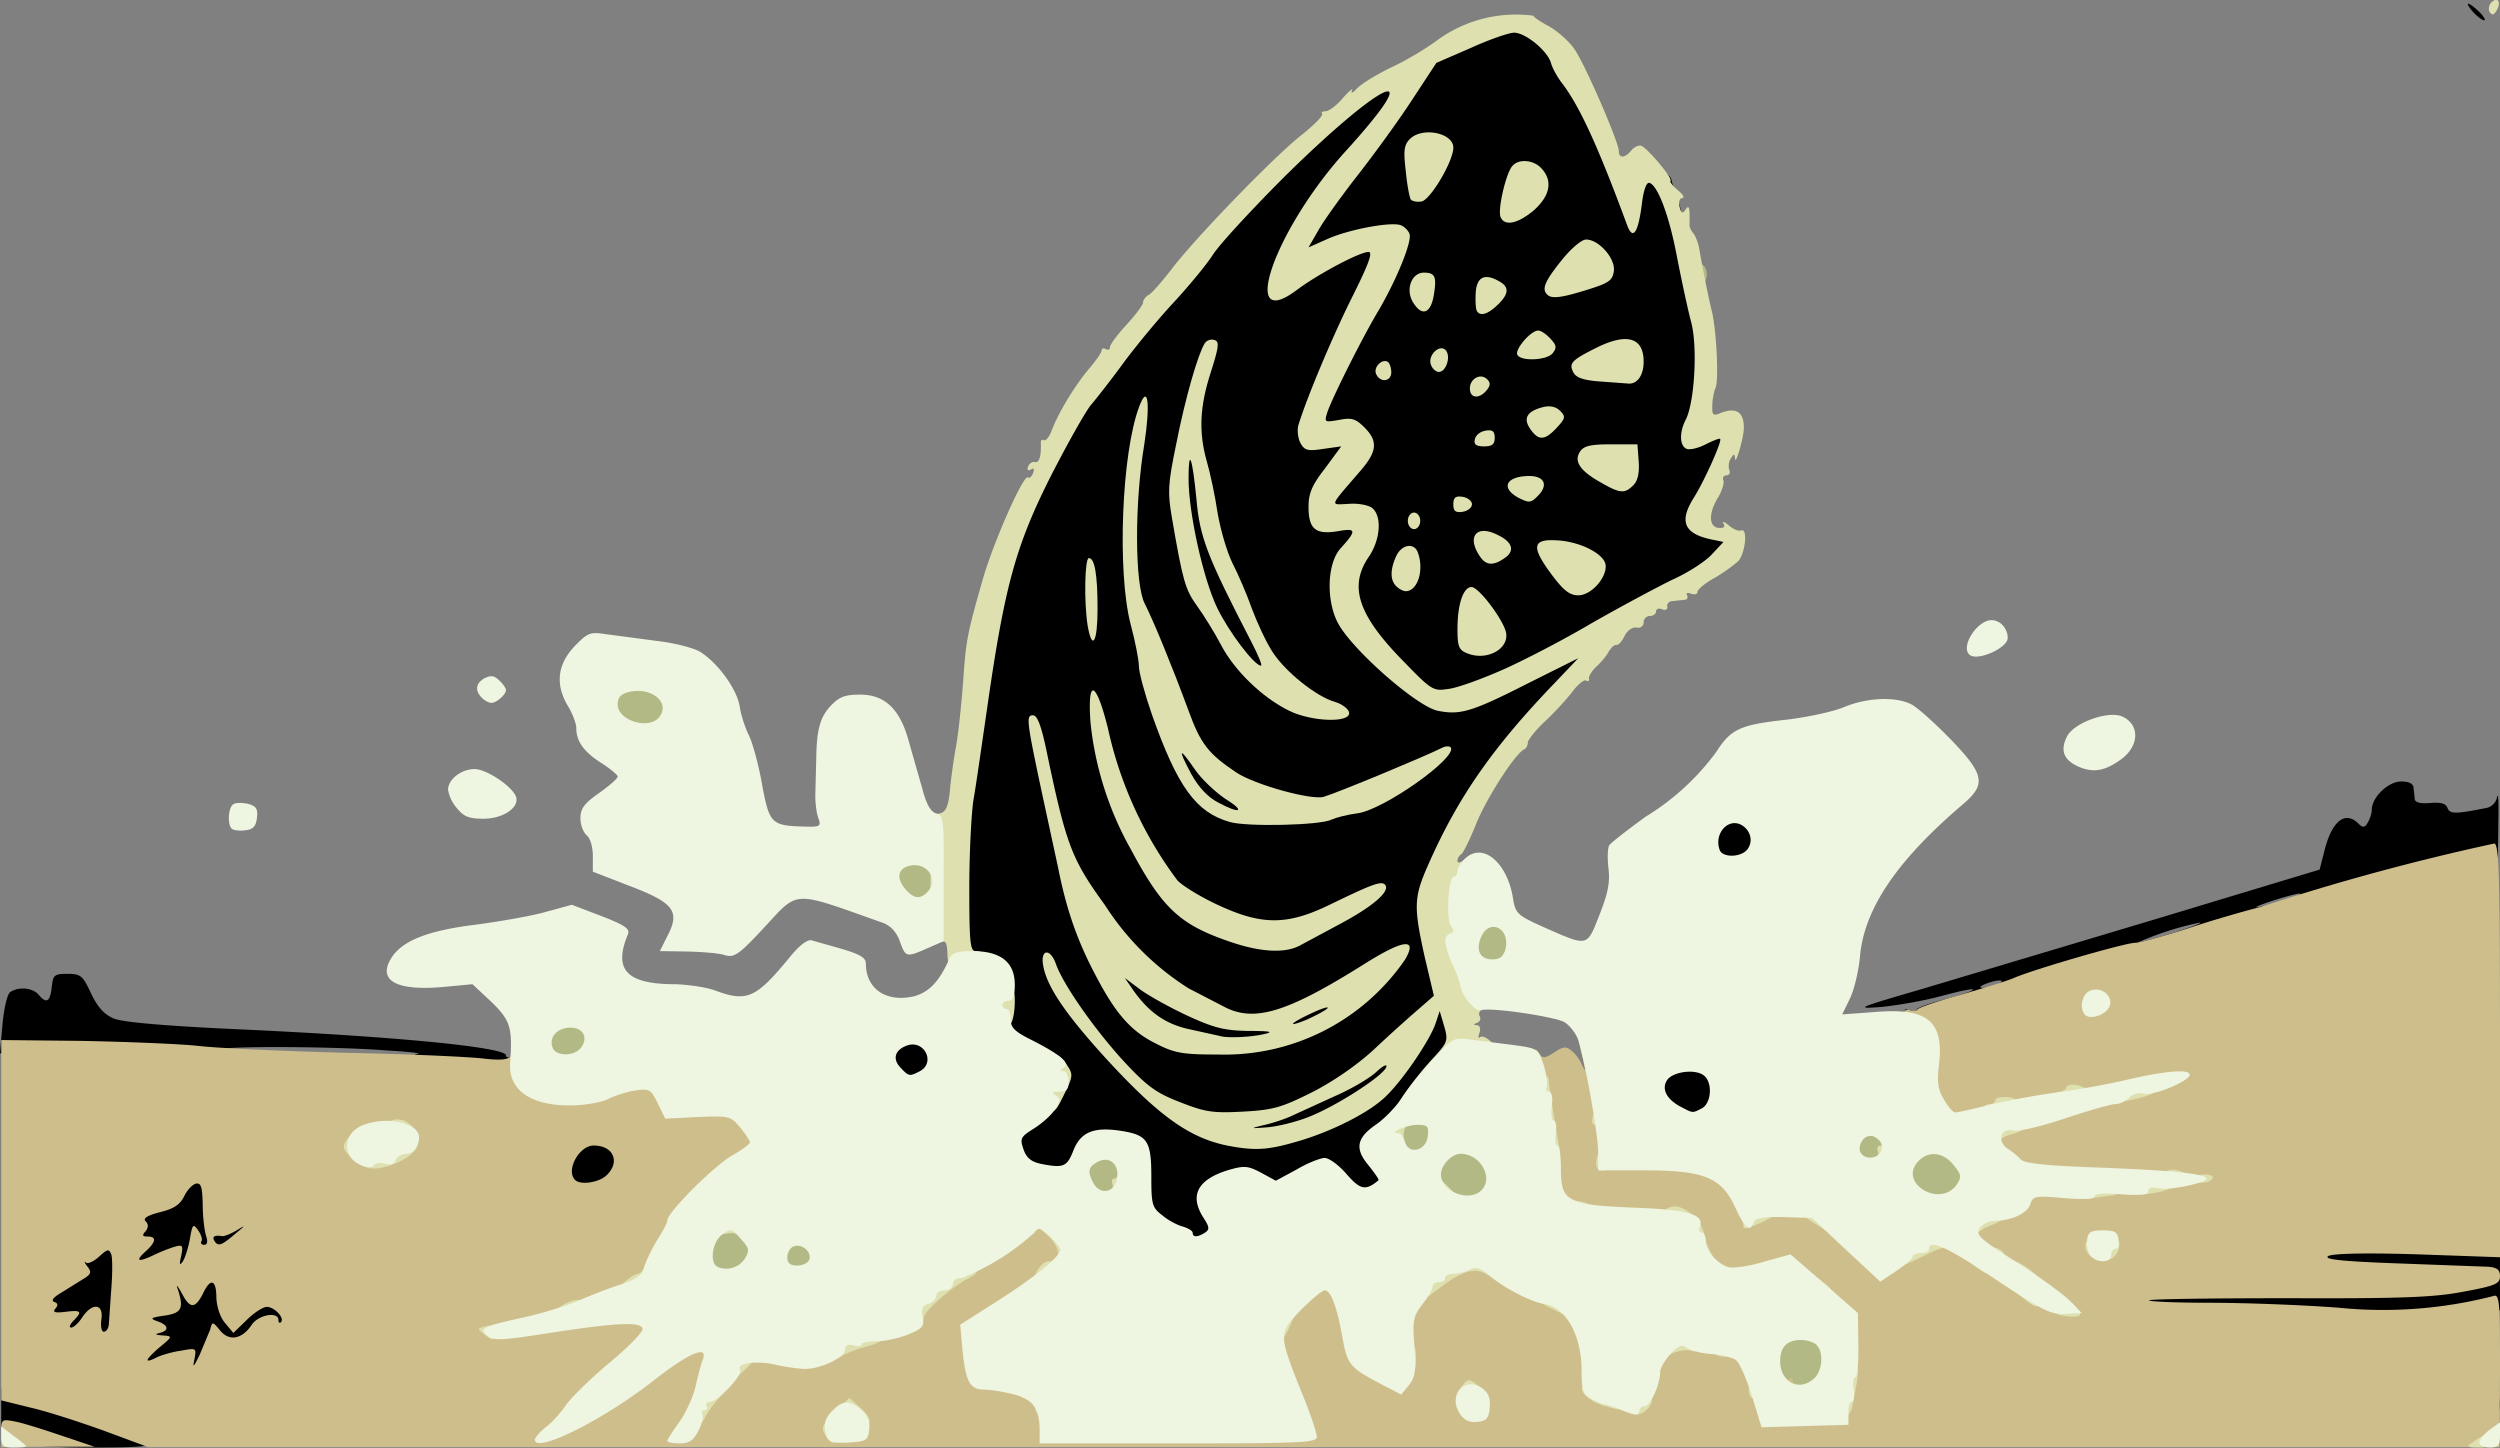 <svg xmlns="http://www.w3.org/2000/svg" id="root" viewBox="-3 1 6043 3500">
  <rect x="-3" y="1" width="6043" height="3500" fill="#808080" stroke="none"/>
  <path
    fill="#000000"
    d="M70 3490c0-5-16-12-35-16-35-6-35-6-35-62v-55l50 6c62 7 286 82 306 101 31 32 16 36-136 36-89 0-150-4-150-10zm5940-95c0-16 6-25 15-25s15 9 15 25-6 25-15 25-15-9-15-25zm-5580-75c0-17-3-19-19-10-11 5-36 10-55 10-34 0-36-2-36-34 0-19 4-37 9-40s6-26 3-51c-5-45-4-45 26-45 28 0 30-2 34-45 2-28 0-41-6-35s-26 10-47 10h-36l-6 81c-3 44-8 83-10 86-3 3-40 2-81-2-55-5-76-11-76-21 0-8-9-14-20-14-17 0-20-7-20-50 0-47 2-52 35-71 29-17 33-24 25-39-6-10-10-32-10-49 0-29 3-31 34-31 19 0 38 5 41 10 3 6 21 10 39 10 17 0 37 5 44 12 9 9 12 1 12-39v-51l44-11c33-8 48-18 58-39 11-23 20-27 61-30l47-3v60c0 56 10 76 25 51 3-5 22-10 41-10 32 0 34 2 34 34 0 45-41 76-99 76-30 0-41 4-41 15 0 10 11 15 35 15 34 0 35 1 35 39 0 45 12 58 30 36 15-18 101-20 118-3 7 7 12 29 12 50 0 37-1 38-36 38-22 0-41 6-49 16-6 9-32 18-57 21-40 5-46 9-57 39s-17 34-47 34c-28 0-34-4-34-20zm5160-130c-41-4-155-8-252-9l-178-1v-70l123-2h342c289 3 369-11 128-23l-173-8v-32c0-21 6-35 16-39 21-8 271-8 367 0l77 7v155l-52 12c-65 15-296 21-398 10zm-2770-196c-62-27-70-40-70-118 0-82-5-93-46-105-42-12-70 2-84 43-11 35-13 36-60 36-83 0-108-9-119-43-20-57-14-83 24-107 20-12 47-38 60-58 30-44 25-52-58-94l-60-30 7-73c6-71 6-74-20-94-15-12-40-21-55-21h-29v-182c0-101 5-210 10-243 6-33 21-139 35-235 41-284 68-382 153-550 41-80 84-156 96-170s49-61 81-105c33-44 87-109 121-145 33-36 75-86 92-112 50-74 241-262 360-356 45-35 61-42 98-42 38 0 45-4 59-31 13-23 37-40 102-70 107-49 174-53 222-14 16 14 33 36 37 48 3 12 16 36 29 52 29 39 72 123 106 210 16 40 28 60 28 48 1-20 6-23 40-23 33 0 59 13 59 30l12 35c7 17 22 80 35 141l35 155c11 40 7 195-6 242-5 14 1 17 35 17 38 0 41 2 41 29 0 33-35 123-63 164-15 22-17 31-8 40 12 12 17 14 51 16 16 1 20 8 20 34 0 46-43 84-160 141-52 25-116 60-142 76-42 26-48 35-48 63 0 24-8 41-31 63a1578 1578 0 0 0-330 467l-30 67 21 86c11 47 20 99 20 115s4 29 10 29c11 0 30 64 30 101 0 16-15 42-41 70-22 24-55 65-72 92-17 26-46 56-65 67l-35 21 22 23c31 33 29 89-4 104-46 21-76 15-109-24l-32-36-34 21c-39 23-104 28-143 10-34-15-84 8-79 36l9 63 5 42h-48c-27-1-65-8-84-16zm170-264c0-5-12-10-27-9-25 0-26 1-8 9 27 12 35 12 35 0zm-283-420-51-69c-16-22-32-39-34-36-2 2 10 35 28 73 28 61 34 68 56 64l24-4-23-28zm410-354c1-1-18-6-42-12-40-9-45-8-45 7 0 14 7 16 43 12l44-7zm-288-240c-11-32-23-56-25-53-2 2 6 32 18 66s24 58 26 53c1-5-7-35-19-66zm765-174c6-11-21-52-35-52-10 0-13 43-2 53 9 10 31 9 37-1zm235-156c13-15 9-20-33-36l-27-10 18 30c20 34 26 36 42 16zm96-276c-8-13-65-13-65 0 0 5 12 16 28 24 23 12 28 12 35 0 4-8 5-19 2-24zm10-230c11-18-23-22-52-6l-28 15 37 1c20 0 40-5 43-10zm-791-239c3-5 0-11-8-14s-18 5-25 19c-10 23-9 24 9 14 10-5 21-14 24-19zm715 13c2-2-2-10-9-19-14-17-25-13-40 16-10 18-9 19 17 13 15-4 30-8 32-10zm-167-216c-9-9-14-5-22 16-15 40-13 43 12 18 17-17 19-25 10-34zm-240-76c-20-5-29 13-24 49l5 31 17-39c14-33 15-38 2-41zM1357 2883c-4-3-7-30-7-58 0-66 19-85 82-85 72 0 78 5 78 65 0 68-18 85-92 85-30 0-58-3-61-7zm2683-170c-36-13-50-36-50-83 0-25 5-51 12-58s39-12 73-12 66 5 73 12 12 38 12 70c0 46-4 59-19 68-21 11-75 12-101 3zm-1894-99c-17-16-21-80-7-102 11-19 83-27 110-13 29 16 31 105 2 121-29 15-87 12-105-6zm-1011-24c-27-5-71-9-97-9-36-1-48-5-48-16 0-8 8-16 18-17 9-1-26-5-78-8-127-10-420-11-396-1 42 16-8 19-268 13l-269-5 6-70c4-41 12-74 19-78 21-14 54-10 68 6 19 23 28 18 32-17 3-30 6-33 38-33s37 4 57 47c16 34 32 51 55 61 22 9 125 18 301 26 374 17 647 43 647 63 0 5 5 6 10 3 6-4 7-11 4-17-4-7-2-8 4-4 7 4 12 20 12 37 0 26-3 29-32 28l-83-9zm3469-142c-5-8-2-9 9-5 10 3 17 3 17-1 0-5 32-16 70-26 39-10 69-21 66-23-2-3-37 5-78 16-40 11-104 22-143 26-66 5-61 3 100-44l565-169 394-119 12-47c18-71 50-96 82-64 10 10 15 10 22-2 5-8 10-22 10-31 0-31 40-69 71-69 19 0 29 5 30 15l3 28c1 8 14 11 37 9 26-2 38 1 42 12 6 15 19 15 94 0 12-2 24-13 26-27 3-12 4 16 3 62l-1 83-195 49c-107 27-370 101-585 164-633 185-637 186-651 163zm221-68c13-5 14-9 5-9-8 0-24 4-35 9-13 5-14 9-5 9 8 0 24-4 35-9zm425-124c41-13 71-24 65-25a736 736 0 0 0-150 48c6 0 44-10 85-23zm280-82c55-20 22-16-45 6-33 11-44 17-25 13 19-3 50-11 70-19zm-1403-81c-12-11-8-108 5-121 7-7 33-12 58-12 58 0 70 12 70 70 0 25-5 51-12 58-13 13-110 17-121 5zM5975 30c-10-11-15-20-12-20 4 0 16 9 27 20s16 20 12 20c-5 0-17-9-27-20z"
  />
  <path
    fill="#B2B985"
    d="M4286 3364c-19-19-22-124-4-142 7-7 37-12 68-12s61 5 68 12c20 20 15 122-6 141-24 22-105 23-126 1zm-2583-271c-17-6-17-115-1-131 7-7 33-12 59-12 55 0 79 23 79 75s-24 75-78 74c-26 0-53-3-59-6zm169-55 3-53 43-3c51-4 72 10 72 48 0 53-8 60-67 60h-54l3-52zm1595-136c-10-10-17-35-17-55 0-35-1-36-42-39l-43-3-3-57-3-58h121v70h48c71 0 92 19 92 84 0 28-5 57-12 64-20 20-122 15-141-6zm1145 2c-18-12-22-25-22-64 0-65 16-80 85-80 46 0 56 4 74 26 25 32 27 81 5 112-12 18-25 22-67 22-31 0-62-6-75-16zm-2002-13c-18-34-12-99 9-111 27-14 84-13 99 2 13 13 16 68 6 106-6 19-13 22-55 22-38 0-51-4-59-19zm1857-68c-12-11-8-88 5-101 15-15 63-16 89-2 19 11 24 44 13 88-5 19-13 22-53 22-26 0-51-3-54-7zm-3160-250c-13-12-7-100 7-112 8-7 37-11 68-9l53 3 3 48c2 27-2 55-9 63-12 14-109 20-122 7zm2240-230c-11-10-8-92 3-114 8-14 21-19 53-19 54 0 67 13 67 66 0 68-5 74-64 74-29 0-56-3-59-7zm-1390-161c-23-25-23-107-1-116 27-10 99-7 112 6 7 7 12 33 12 58s-5 51-12 58c-19 19-92 15-111-6zm-550-279c-4-3-7-24-7-45 0-38 0-38 40-38h40v45c0 44 0 45-33 45-19 0-37-3-40-7zm-120-135c-12-10-16-26-14-68l2-55 57-3c81-4 98 7 98 66 0 27-5 53-12 60-16 16-110 15-131 0zM4090 660c0-33 4-36 24-18 16 15 9 48-10 48-9 0-14-11-14-30z"
  />
  <g fill="#CEBE8C">
    <path
      d="M0 3465c0-34 1-34 33-28 17 3 68 19 112 34l80 27H113l-113 1v-34zm250-5c-58-21-138-47-177-56l-73-18v-871l192 2c106 2 234 7 283 12 50 6 214 13 365 17 151 3 299 10 328 14 36 4 55 3 62-5 5-7 7-15 3-18-3-4 1-7 10-7 11 0 17 8 17 21 0 71 103 114 179 74 16-8 58-17 94-21l66-7 15 37 15 36h84c81 0 84 1 105 30 13 17 22 44 22 64 0 31-5 38-42 60a565 565 0 0 0-209 259c-6 15-17 27-25 27s-14 4-14 9-24 18-52 28l-53 18 68 3 67 3v44c0 43-2 47-75 106-124 102-88 89 45-16 77-60 87-65 133-65h49l-4 46-3 46 31-38 32-37 68 8c98 11 109 10 141-13 15-10 53-25 83-32 87-20 120-36 120-59s50-63 175-143c44-28 84-57 88-64 13-23 79-17 105 10 34 37 28 116-9 116-10 0-19 7-19 15 0 9-42 43-94 76l-95 60 6 37c8 51 16 58 71 65 91 11 112 30 112 105v32h300c165 0 300-3 300-6s-16-43-35-90c-46-110-47-165-5-222 35-49 57-62 105-62 41 0 49 14 67 115 11 61 20 73 72 101 39 21 46 8 39-77-5-59-3-71 17-99 59-83 177-116 237-67 15 13 53 33 83 46l77 33c30 15 53 77 53 143 0 60 17 81 74 87 26 3 30-1 44-42 29-87 30-89 66-95 37-7 173 12 193 27 6 5 22 43 35 84l23 75 75-3 75-3 12-55c6-30 11-77 11-105 1-50 0-50-69-110-54-46-77-59-97-57l-95 5c-62 2-70 0-87-23-10-14-21-39-25-56-9-53-25-59-171-64-152-6-174-16-174-79 0-20-10-100-22-178-20-131-20-178 1-144 7 11 13 10 35-4 22-15 29-15 42-4 9 7 20 22 25 34 8 17 9 16 4-5-16-69-16-70 4-70 14 0 20 9 24 33l21 107c9 41 16 94 16 118v42h112c136 0 186 18 215 79l18 38 62-5c86-7 106 1 178 68 36 33 67 60 70 60s32-13 65-30c33-16 75-30 94-30 25 0 35-5 39-19 3-13 23-25 62-37 41-13 61-25 68-43 11-23 15-23 87-19 41 3 91 2 110-2 22-5-10-8-87-9-68 0-123-4-123-8 0-5-14-17-30-28-24-16-30-27-30-57 0-40-3-38 103-64 15-3 26-9 23-11-2-3-41 5-85 16-44 12-98 21-119 21-53 0-72-34-72-129 0-63-3-73-25-93-27-24-35-64-11-55 8 3 16 2 18-2s48-20 103-35c55-16 114-34 130-41 45-20 269-85 293-85 11 0 69-16 128-35 60-20 137-42 173-51a5652 5652 0 0 1 567-154c12 0 14 81 14 500v500l-198-7c-130-4-205-2-217 4-13 8 32 13 171 18l216 8c21 2 28 7 28 23 0 18-11 23-87 37-72 14-149 17-421 16-184 0-336 2-340 5-3 3 62 6 144 6s223 5 314 12a1069 1069 0 0 0 373-28c16-6 17 9 17 179l-1 186H355l-105-39zm1808-7c-4-22-22-20-26 1-2 10 3 16 13 16s15-7 13-17zM505 3215c5-20 6-20 24 2 22 27 53 21 76-13 16-25 65-34 65-12 0 6 3 8 6 5 10-10-16-37-34-37-9 0-31 14-49 32l-32 31-20-24c-12-14-20-39-21-61 0-44-14-49-32-11-19 38-32 38-51 1-10-18-15-24-11-13 16 48 11 60-31 66-34 5-37 7-17 14 26 9 29 22 5 28-13 3-10 5 7 6 25 2 25 2-10 31-34 30-35 38-2 21 9-4 34-12 56-15 38-7 38-7 33 21-5 22-2 19 13-12l25-60zm-245-12 6-86c3-37 3-75 0-84-6-14-9-13-30 6-12 11-27 18-31 14-5-5-4 0 3 9 11 14 10 19-12 32l-53 33c-17 10-23 18-15 21 9 3 10 8 3 16-8 9-1 11 24 8 39-5 42-1 19 22-8 9-11 16-5 16s18-11 27-25c24-36 52-33 46 5-2 17 0 30 6 30s11-8 12-17zm196-207c6-36 8-38 20-21 7 10 11 22 8 26-3 5 0 9 7 9s9-8 4-22c-4-13-8-47-8-76-1-42-4-52-16-50-9 2-22 16-29 31-10 20-25 30-58 38-31 8-42 15-35 22s7 15 0 24c-9 10-8 13 5 13 22 0 20 13-4 35-27 24-20 28 16 11 16-8 39-17 52-21 21-6 22-4 17 22-5 21-4 24 4 13 5-8 13-32 17-54zm109-12c26-22 27-23 4-9-15 9-31 15-35 14-18-3-25 1-19 11 9 15 17 12 50-16zm897-141c35-32 19-73-30-73-35 0-68 60-45 83 12 13 56 7 75-10zm-513-72c24-18 24-19 4-25-22-7-73 8-73 22 0 27 36 29 69 3z"
    />
    <path
      d="M4290 3333c1-36 1-37 13-15 7 12 16 19 20 16 4-4 7-2 7 4 0 7 7 12 15 12s15 5 15 10c0 6-16 10-35 10-34 0-35-1-35-37z"
    />
  </g>
  <g fill="#DEE0B0">
    <path
      d="M5970 3490c43-30 50-31 50-10 0 16-6 20-32 20s-30-3-18-10zm-3978-20c-11-18-8-24 23-55l35-35 25 22c32 28 32 48 0 48-16 0-25-6-25-15 0-8-7-15-15-15-10 0-15 11-15 35 0 40-9 44-28 15zm-332-39c0-11 4-31 10-45 8-22 16-26 46-26h37l-20 23c-11 12-26 32-32 45-14 27-41 29-41 3zm2770-20 6-65c6-41 10-46 31-46 27 0 27 1 7 103-7 32-44 39-44 8zm-1930-4c0-8-11-19-25-25-36-16-31-32 10-32 33 0 35 2 35 35 0 19-4 35-10 35-5 0-10-6-10-13zm1430-12c0-21 5-25 30-25 31 0 39 17 18 38-22 22-48 14-48-13zm-56 4c-33-9-61-35-51-45 3-4 27-3 52 0 39 6 45 10 45 32 0 26-1 26-46 13zm366-4c0-8-4-15-8-15s-8-9-8-20c0-13 7-20 18-20 14 0 18 8 18 35 0 19-4 35-10 35-5 0-10-7-10-15zm-720-22c0-5 6-15 13-24 10-14 16-15 30-4 26 19 20 35-13 35-16 0-30-3-30-7zm-1770-68c0-34 1-35 40-35 22 0 40 2 40 4 0 9-59 66-69 66-6 0-11-16-11-35zm1630-20c0-28 4-35 20-35s20 7 20 35-4 35-20 35-20-7-20-35zm815 5c-3-5-17-10-31-10-17 0-24-5-24-20 0-16 7-20 35-20 32 0 35 2 35 30 0 31-4 37-15 20zm-2185-33c0-31 4-35 31-41 17-3 47-6 66-6 49 0 41 31-12 45-22 5-50 16-62 23-22 12-23 11-23-21zm2010-7c0-28 2-30 40-30 36 0 40 2 40 26 0 19-4 25-15 20-8-3-26-1-40 4-23 9-25 7-25-20zm-960-35c0-33 2-35 34-35h33l-16 35c-22 47-51 47-51 0zm-1893 11c-17-13-16-14 3-19 15-4 20 0 20 14 0 22 0 22-23 5zm1023-62c0-27 5-37 20-41 11-3 20-12 20-19 0-8 9-14 20-14s20-7 20-15c0-11 12-15 45-15 49 0 58 13 23 31-41 21-108 80-108 95 0 8-9 14-20 14-16 0-20-7-20-36zm-860 21c0-15 41-42 64-42 29 0 37 31 10 41-19 7-74 8-74 1zm3658-3c-20-2-28-9-28-23 0-25 31-25 54 0 20 22 13 28-26 23zm-1245-20c-44-21-43-42 2-42 32 0 35 2 35 30 0 17-1 29-2 29l-35-17zm1140-27-28-24 38-1c33 0 37 3 37 25 0 31-11 32-47 0zm-1453-25c0-29 4-40 15-40 8 0 15-4 15-10 0-5 16-10 35-10s35-4 35-10c0-11 49-14 74-4 10 4 16 18 16 35 0 29 0 29-25 13-32-21-61-13-119 31l-46 35v-40zm-1940 12c0-10 37-42 49-42 5 0 11-7 15-15 10-27 26-16 26 19 0 22-6 36-16 40-22 9-74 7-74-2zm2870-23v-30l30 21c44 31 45 40 6 40-33 0-36-2-36-31zm-1857-24c7-14 19-25 28-25 32 0 31-32-1-62l-31-28h71v64c0 68-6 76-55 76-21 0-22-2-12-25zm2357 5c0-15-7-20-25-20-14 0-25 5-25 10 0 17-17 11-47-15l-28-24 33-1c17 0 32-4 32-9s9-7 20-4 20 9 20 13 13 13 29 20c16 6 37 20 47 31 17 18 16 19-19 19-30 0-37-4-37-20zm-770-45c0-14-4-25-10-25-5 0-10-13-10-30 0-25-4-30-25-30-29 0-35-26-7-32 27-7 70 29 78 64 3 18 13 43 21 55 15 22 14 23-16 23-26 0-31-4-31-25zm500-5c0-23 4-30 20-30 11 0 20-4 20-10 0-5 20-10 45-10 39 0 45 3 45 21 0 11-4 18-10 14-5-3-32 6-59 20-28 14-53 25-56 25s-5-13-5-30zm460 7c-9-7-14-20-12-29 5-26 82-26 82 0 0 37-40 54-70 29zm-3266-48c-3-6-17-9-30-6-20 3-24 0-24-19 0-21 5-24 35-24 32 0 35 2 35 30 0 32-4 37-16 19zm2976-29v-40h45c58 0 60 21 4 43-23 9-38 21-34 27 3 5 1 10-4 10-6 0-11-18-11-40zm-377-2c-42-26-42-38 2-38 32 0 35 2 35 30 0 17-1 30-2 29-2 0-18-10-35-21zm-173-18c0-29 2-30 46-30 36 0 45 3 42 16-2 12-62 42-85 44-2 0-3-13-3-30zm-430-26c0-18 4-23 13-17 6 4 17 8 22 8 18 2 45 17 45 26 0 5-18 9-40 9-36 0-40-2-40-26zm-320-39c0-19 2-35 4-35 3 0 18 14 35 31s31 32 31 35c0 2-16 4-35 4-33 0-35-2-35-35zm1570 1c0-24 3-26 45-26 38 0 45 3 45 20 0 11-6 20-14 20l-45 6c-28 6-31 4-31-20zm-2362 7c15-3 22-10 18-19-3-8-1-14 4-14 6 0 10-7 10-15s7-15 15-15c10 0 15 11 15 35 0 35 0 35-42 34-25-1-33-4-20-6zm2492-17c0-22 5-26 28-27 15 0 36-4 47-8 20-8 55 6 55 21 0 5-9 8-19 8-11 0-21 4-23 9-1 5-22 12-45 16-41 6-43 6-43-19zm140-16c0-5 12-10 26-10s23 4 19 10c-3 6-15 10-26 10-10 0-19-4-19-10zm-4417-27c-7-3-13-13-13-24 0-13 7-19 24-19 14 0 28-4 31-10 3-5 24-10 45-10 30 0 38 3 34 14-12 30-89 61-121 49zm2975 1c-3-3-4-14-1-25 8-28 33-24 33 6 0 23-18 34-32 19zm-3019-32c-14-16-14-22-3-37 18-24 26-15 22 25-3 30-4 30-19 12zm3679 11c15-3 22-10 18-19-3-8 0-14 7-14s3-7-7-15c-19-14-18-15 12-15s32 2 32 35c0 35 0 35-42 34-25-1-33-4-20-6zm-806-85c-16-112-16-118 8-118 11 0 20 3 20 8 0 10 19 131 26 165 5 23 2 27-19 27-23 0-25-5-35-82zm-749 52c-92-19-166-72-295-213-99-109-143-175-150-226-5-36 18-37 31-1 17 50 95 161 166 238 55 59 77 75 134 97 61 24 79 27 153 23 73-4 93-10 167-47 51-26 109-66 150-104 36-34 84-77 105-95l39-34-22-93c-27-122-27-144 8-223 72-164 157-285 304-438l59-62-126 63c-132 67-160 75-214 64-52-11-213-153-243-216-27-56-23-141 8-176 40-44 39-50-6-42-54 9-71-5-71-59 0-32 8-52 40-93l39-53-43 6c-38 6-46 4-56-15-6-12-8-32-4-44 20-65 82-213 130-309 40-80 50-108 39-108-21 0-121 53-172 91-144 109-55-146 118-336 200-220 94-176-147 61-77 77-156 162-174 189-18 28-61 79-94 115-34 36-88 101-121 145-32 44-69 91-81 105s-55 90-96 170c-85 168-112 266-153 550-14 96-29 202-35 235-5 33-10 129-10 213 0 128 2 152 15 152 31 0 14 28-21 35-43 8-46 5-47-33-2-26-4-29-23-22-22 9-22 26-15-266 1-32 5-43 20-47 14-3 20-16 24-53 2-27 9-76 15-109s13-103 17-155c7-100 9-114 48-250 26-90 99-255 109-245 3 3 8-1 12-10 4-10 2-14-5-9-7 4-10 1-7-7s11-13 17-11c10 2 15-14 14-45-1-7 3-11 7-8s13-7 19-23c17-45 57-110 90-149 17-20 31-40 31-45s5-6 10-3c6 3 10 1 10-5s18-30 40-54 40-48 40-54 7-15 15-19c8-5 31-32 53-60 53-71 243-268 313-324 32-25 55-49 52-53-3-3 0-6 8-6s27-14 42-32c16-18 26-26 22-18s2 6 12-5 49-35 87-53 85-47 106-63a323 323 0 0 1 234-60c-2 2 14 13 36 25s50 37 63 56c27 40 107 225 107 246 0 18 14 18 30-1 6-8 17-13 23-12 13 2 78 79 72 85-2 3 6 13 18 23s17 18 10 19c-6 0-9 9-6 21 4 16 8 17 14 7 7-10 9-8 10 7v29c-1 4 3 14 9 21s13 26 15 41c7 41 22 115 29 144 12 44 18 170 10 188-4 9-8 29-8 43-1 24 2 26 21 18 39-15 57 0 55 41-2 26-20 86-21 70-1-13-3-13-10-1-5 8-7 20-4 28 3 7 0 13-7 13-6 0-10 6-7 13 2 6-4 26-14 42-23 38-21 71 3 72 12 1 16-3 11-10-3-7 2-5 13 4 10 9 24 15 30 12 16-5 10 52-6 73-8 8-33 27-57 41-24 13-43 29-43 35s-7 7-16 4c-8-3-12-2-9 4s0 11-7 11l-28 3c-8 0-14 6-13 13 2 7-4 10-12 7-8-4-15-1-15 5s-7 11-15 11-15 7-15 15c0 9-7 15-17 13s-22 7-29 20c-6 13-15 23-20 22s-13 7-19 17c-5 10-19 26-30 36-11 11-19 24-17 29 1 5-2 7-7 4s-20 9-34 28c-14 18-44 51-67 72-22 21-40 44-40 50 0 7-4 14-8 16-21 8-93 120-117 181-15 37-31 70-36 73s-9 10-9 16 7 5 16-3c15-12 16-10 10 26-4 22-10 71-13 108-5 69-2 82 39 176 15 33 17 46 8 51-7 4-10 12-6 18 3 6 0 13-6 15-10 4-10 6-1 6 7 1 10 8 6 19-3 9-3 14 2 10 7-7 35 14 35 26 0 3-20 6-45 6-33 0-45 4-45 15 0 8-7 15-15 15s-15 7-15 15c0 9-9 15-23 15-16 0-34 14-57 45-18 25-36 43-38 40-7-6 41-74 88-125 36-39 38-43 28-78l-11-37-10 30c-13 39-77 134-118 174-39 40-134 88-219 112-69 20-100 22-167 9zm197-69c65-25 182-100 188-121 3-8-8-3-24 12s-60 41-99 58l-105 48c-19 9-51 19-70 23-32 8-31 8 10 5 25-2 70-13 100-25zm467-1080c48-21 147-72 218-114 72-41 160-88 195-105 36-16 78-43 94-60l29-31-29-6c-67-14-79-44-42-102 26-42 68-136 63-141-2-2-17 4-35 13-17 9-38 14-46 11-17-7-18-39-3-69 22-40 30-177 14-237-8-30-23-100-34-156-19-102-47-175-67-181-7-2-14 17-18 49-9 73-22 91-36 53-70-190-114-285-155-340-13-16-26-40-29-52-9-30-62-73-89-73-12 0-59 16-105 37l-83 36-63 96c-35 53-95 135-133 183-37 48-78 105-90 127l-23 40 45-20c51-23 151-42 177-34 9 3 19 13 22 21 7 18-31 111-75 186-39 65-114 215-124 247-7 23-6 23 29 17 30-6 40-3 61 18 34 34 31 59-12 108-74 86-72 79-26 77 23-2 48 3 57 10 24 20 20 77-9 119-48 71-25 140 84 251 70 72 72 73 111 67 22-3 79-24 127-45z"
    />
    <path
      d="M3543 1580c-20-8-23-17-23-59 0-59 14-101 34-101 17 0 74 75 83 108 10 41-46 72-94 52zm204-191c-49-66-46-85 11-82 56 2 116 32 120 59 4 30-34 74-66 74-21 0-36-12-65-51zm-375 29c-15-15-15-40 0-73 13-28 43-33 52-9 16 42 0 94-29 94-6 0-16-5-23-12zm203-71c-34-49-9-80 44-52 33 16 39 36 19 52-29 22-48 22-63 0zm-175-87c0-11 7-20 15-20s15 9 15 20-7 20-15 20-15-9-15-20zm110-40c0-16 5-21 23-18 12 2 22 10 22 18s-10 16-22 18c-18 3-23-2-23-18zm157-16c-40-22-32-48 16-52 45-4 60 19 31 48-17 17-21 17-47 4zm199-37c-50-28-65-51-50-74 9-14 25-18 75-18h64l3 41c2 28-2 47-13 58-21 21-32 20-79-7zm-304-104c2-10 13-19 26-21 17-3 22 2 22 17 0 16-6 21-26 21-19 0-25-5-22-17zm134-25c-18-26-8-43 31-53 17-4 31-1 41 9 14 14 13 18-8 41-29 31-44 32-64 3zm-146-98c0-24 26-38 42-22 8 8 8 15-2 27-18 21-40 19-40-5zm313-17c-39-3-56-9-63-22-11-22-5-29 57-60 73-36 113-24 113 34 0 34-16 56-39 53l-68-5zm-540-19c-6-16 15-37 29-28 4 3 8 14 8 25 0 23-28 26-37 3zm133-21c-9-22 20-51 35-36 14 14 2 53-16 53-7 0-16-8-19-17zm209-24c-8-12 32-59 50-59 7 0 20 9 30 20 15 16 15 22 5 35-14 17-76 20-85 4zm-251-125c-21-31-6-74 25-74 27 0 31 10 24 53-7 45-28 54-49 21zm153 19c-3-5-4-24-3-43 2-39 21-49 55-30 27 14 26 31-2 58-24 23-42 28-50 15zm170-40c-14-13-6-32 34-82 24-30 49-51 60-51 31 0 71 46 67 76-3 23-12 29-63 45-64 20-88 23-98 12zm-113-188c-7-18 13-104 28-122 15-19 52-16 71 5 28 30 21 66-18 101-39 33-72 40-81 16zm-217-42c-3-5-9-36-12-69-6-49-4-63 10-77 30-30 105-15 105 21 0 33-56 127-77 130-12 2-23-1-26-5zm1403 2257c0-22-4-40-10-40-5 0-10-7-10-15s7-15 15-15 15-4 15-10c0-5 13-8 30-7 31 2 43 30 18 40-7 3-3 6 10 6 35 1 24 33-16 43-33 9-42 22-19 31 6 3 2 6-10 6-20 1-23-4-23-39zm-1472 0c-3-19 0-31 10-35 23-9 72-6 72 5 0 6-7 10-15 10-9 0-15 9-15 25 0 20-5 25-24 25s-25-6-28-30zm522-5c0-8-4-15-9-15s-7-9-4-20c9-35 33-24 33 15 0 19-4 35-10 35-5 0-10-7-10-15zm-2930-9c0-19 33-26 53-11 25 18 21 25-18 25-23 0-35-5-35-14zm1593-43c-15-6-18-73-3-73 6 0 10-13 10-30 0-37 23-40 46-5 15 23 15 27-6 70-22 45-25 48-47 38zm2437-28c0-8 6-15 14-15s16-5 18-11c5-15 58 0 58 16s-22 25-61 25c-19 0-29-5-29-15zm162-14c3-23 8-26 46-29 35-3 42 0 42 15 0 14-12 21-45 29-46 11-46 10-43-15zm-2330-117c-61-30-98-72-147-166-43-81-70-157-90-258l-40-185c-37-174-38-185-21-185 10 0 19 23 31 78 49 235 61 268 143 381a657 657 0 0 0 202 201l85 44c73 39 152 15 337-101 98-62 133-66 101-12a529 529 0 0 1-451 229c-85 0-105-3-150-26zm263-24c22-5 10-7-40-7-58-1-83-7-148-37-43-20-95-49-115-64l-36-27 22 32c38 53 79 81 139 93l68 15c17 6 79 3 110-5zm150-61c6-6-9-2-33 9-55 25-69 39-17 18 22-10 45-22 50-27zm-802 36c-7-8-13-30-13-50 0-32 2-35 30-35 26 0 30 4 30 28 0 64-20 88-47 57z"
    />
    <path
      d="M2969 2277c-120-41-162-80-238-222a792 792 0 0 1-98-307c-8-109 13-103 42 13a951 951 0 0 0 168 368c12 13 56 40 97 59 107 50 168 50 271 0 107-52 127-59 135-47 10 16-32 52-111 94l-95 51c-36 20-96 17-171-9z"
    />
    <path
      d="M2970 1988c-82-23-127-85-189-261-17-49-31-101-31-115 0-15-9-61-20-102-33-126-22-415 21-527 21-56 27-6 12 92-24 143-23 339 1 385 21 41 67 153 106 259 29 80 48 104 115 149 45 30 183 68 212 59 36-11 243-97 285-118 9-5 19-5 22-1 15 25-163 151-226 159-24 3-51 10-62 15-26 14-204 18-246 6zm-11-56c-24-16-57-47-73-70-39-57-43-53-10 9 18 33 41 57 64 69 55 30 69 23 19-8z"
    />
    <path
      d="M3113 1719c-65-32-131-96-164-158-16-31-43-74-59-96-28-39-34-60-60-211-11-64-10-82 10-179 22-112 53-219 69-244 5-8 16-11 24-8 12 4 10 17-9 77-27 83-30 145-10 216 8 27 20 83 26 124 7 41 23 96 36 122 14 27 35 76 47 110 13 35 35 82 50 105 31 48 107 109 152 121 16 5 31 16 33 25 5 26-90 23-145-4zm-91-166c-107-207-125-253-133-346-10-102-19-126-19-49 0 82 35 241 69 312 28 58 90 140 106 140 4 0-7-26-23-57zm-396-40c-9-57-7-163 3-163 14 0 21 39 21 123 0 81-13 103-24 40zM6015 30c-4-6-2-17 4-23 15-15 25-2 13 19-7 12-11 13-17 4z"
    />
  </g>
  <g fill="#EEF5E0">
    <path
      d="M0 3475v-26l30 23c17 12 30 23 30 25s-13 3-30 3c-25 0-30-4-30-25zm5990 13c0-7 12-21 25-31l25-18v31c0 25-4 30-25 30-14 0-25-6-25-12zm-4700-7c0-5 12-19 27-31 15-11 37-36 49-54 13-18 59-63 103-100 45-37 81-74 81-82 0-19-58-17-237 11-103 16-124 17-138 5-22-18-11-23 90-45 44-10 103-28 130-40 28-12 73-30 102-39 39-13 53-23 57-42 4-14 18-43 31-65 14-21 25-43 25-48 0-19 111-130 155-156 25-14 45-29 45-33-1-4-11-20-24-36-23-27-26-28-102-25l-79 4-18-37c-17-34-20-36-55-31-20 3-50 13-66 21-17 8-57 15-90 15-95 1-150-37-146-101 6-88 1-104-45-149l-46-43-63 6c-120 12-169-14-132-71 27-41 89-65 204-79 59-8 135-21 169-31l62-17 71 27c57 22 70 31 65 44-36 86-4 121 114 121 31 1 74 7 96 15 78 29 99 19 180-79 24-30 44-45 54-42l74 21c43 13 57 21 57 35 0 62 50 95 117 79 36-10 61-36 85-91 6-14 19-18 56-18 68 0 102 27 102 81 0 28-4 39-15 39-8 0-15 5-15 10 0 6 5 10 10 10 6 0 10 11 10 25 0 20 10 30 53 51 68 35 92 55 75 66-10 6-10 8 0 8 6 0 12 11 12 25 0 19-5 25-22 25-18 0-20 2-9 9 12 8 12 13-2 34-9 14-32 34-51 46-32 20-34 24-25 50 7 21 19 30 41 35 56 11 64 8 80-33 18-45 51-57 118-46 61 10 70 25 70 110 0 68 2 75 27 94 14 12 37 24 50 27 12 4 23 10 23 15 0 11 11 11 29 0 12-8 12-13-2-35-36-55-16-94 60-117 38-11 47-10 79 7l35 19 50-27c27-16 58-28 68-28 11 0 35 18 53 39 33 38 46 41 77 15 2-2-9-17-23-35-35-41-30-67 16-99 21-14 51-45 67-70 17-25 51-67 76-93 43-47 47-49 88-43l102 13c59 8 60 9 73 47 7 22 10 46 8 53-3 7-1 13 5 13 7 0 10 14 7 35-2 19 0 35 5 35s7 14 5 30c-3 17-1 30 4 30 4 0 8 24 8 53 0 83 13 90 174 97 135 5 173 16 162 47-3 7-1 13 4 13 6 0 10 9 10 20 0 24 27 55 55 64 11 3 49-2 85-13l65-18 82 71 81 71 1 78c1 42-3 77-7 77-5 0-7 14-4 30 2 17 0 30-5 30s-9 12-8 28v27l-105 3-105 3-23-75c-13-41-30-80-38-87-7-6-35-13-60-15-26-2-53-9-60-15-11-9-20-6-39 15-14 15-25 34-25 43 0 30-24 83-37 83-7 0-13 5-13 10 0 13-12 13-47-2-15-6-32-12-38-12-5-1-20-7-32-14-20-11-23-21-23-68 0-86-38-153-90-161-30-4-96-38-128-65-26-22-37-26-52-18-10 5-28 10-39 10-12 0-21 5-21 10 0 6-7 10-15 10s-15 5-15 11-11 25-25 43c-22 29-24 39-19 102 4 59 2 75-14 94l-18 22-50-26c-74-39-80-46-92-111-13-75-28-115-43-115-6 0-32 22-58 48-54 56-54 57 2 198 21 50 37 99 37 108 0 14-32 16-335 16h-335v-29c0-56-15-77-64-90-25-6-56-11-69-11-35 0-45-17-53-91l-6-66 88-56c90-57 154-109 154-125 0-5-12-19-26-33-23-21-27-22-37-8a590 590 0 0 1-174 109c-14 0-23 6-23 15 0 8-9 15-20 15s-20 6-20 14c0 7-8 16-19 19-14 3-17 11-14 31 5 23 0 28-33 42-22 9-56 17-76 17-21 0-38 3-38 7 0 5-9 6-20 3-13-4-20 0-20 10 0 19-59 47-97 47-15 0-47-5-71-10-46-11-96-4-86 12 8 12-55 78-74 78-7 0-10 5-7 10 3 6 1 10-5 10s-8 4-5 10c3 5-1 23-10 40-12 23-22 30-45 30-17 0-30-3-30-6s13-24 30-47c16-23 34-63 39-88 6-25 13-53 17-62 13-36-35-15-119 51-121 95-287 178-287 143zm3092-148c20-18 24-63 6-81-7-7-24-12-38-12-33 0-50 17-50 51 0 51 46 75 82 42zm-2585-289c12-20 12-25-9-48-22-25-24-26-45-11-25 18-32 70-10 79 23 9 50 1 64-20zm156 2c7-19-18-40-38-32-8 3-15 15-15 26 0 14 7 20 24 20 13 0 26-6 29-14zm1625-168c30-30-3-88-50-88-22 0-48 27-48 50 0 41 68 68 98 38zm-882-24c9-36-15-60-45-45-24 13-26 23-11 52 16 28 48 24 56-7zm752-106c3-25 0-28-25-28-26 0-72 20-47 20 7 0 14 9 17 21 9 32 51 22 55-13zm-1227-158c38-21 10-76-31-62-31 11-37 34-14 56 18 19 20 19 45 6zm-821-55c20-24 8-50-24-50s-53 23-43 49c8 20 50 21 67 1z"
    />
    <path
      d="M1996 3475c-10-28-7-44 14-65 25-25 41-25 69-1 16 14 21 28 19 48-3 26-7 28-49 31-36 2-48-1-53-13zm1529-58c-28-44 12-90 54-61 16 12 21 24 19 47-2 26-8 33-30 35-19 2-31-3-43-21zm1298-322c-118-79-163-100-163-75 0 6-9 10-20 10s-20 4-20 9c0 4-18 20-39 34l-39 26-83-77-82-77-68-2c-51-1-69 2-73 13-9 24-20 16-44-35-33-74-76-91-220-91h-112v-43c0-48-35-239-50-277-6-14-20-31-31-38-21-13-180-37-202-29-14 4-45-32-50-59-2-11-11-36-21-56-19-45-20-65-3-71 9-3 9-8 1-18-12-16-6-119 7-119 5 0 9-6 9-13 0-8 9-22 20-32 42-38 100 11 114 96 6 38 10 42 72 70 111 49 106 50 137-28 21-53 26-79 22-113-3-25-2-50 2-56s44-37 88-69a597 597 0 0 0 171-157c35-55 58-65 166-77 53-6 117-20 143-31 55-23 125-26 163-6 15 8 57 46 95 85 81 84 85 108 30 155-161 137-240 254-250 369-3 34-14 80-24 101l-19 39 82-6c125-10 164 23 152 127-5 42-3 60 12 85 10 17 22 31 27 31s43-8 85-19c43-10 118-24 167-30 50-7 127-21 172-32 88-20 143-24 143-10 0 15-90 52-111 46-11-4-26 0-35 9-8 9-24 16-35 16-10 0-65 16-122 35s-112 32-124 29c-29-8-40 24-14 43 11 7 26 19 33 27 9 9 64 15 183 19 181 7 265 15 265 27 0 11-95 30-118 23-14-3-22-1-22 7 0 9-17 11-65 8-41-4-65-2-65 5 0 6-26 8-74 4-69-6-75-5-81 14-7 23-47 41-86 41-14 0-30 8-37 18-10 16 0 25 91 83 56 36 114 78 129 94l27 28-40 2c-34 2-55-8-166-82zm-96-231c12-18 11-24-8-47-23-30-59-35-83-11-23 22-20 50 7 69 29 20 66 16 84-11zm-183-81c10-26-23-48-42-29-8 8-12 22-9 30 8 21 43 20 51-1zm-433-103c23-13 26-62 5-79-20-17-77-10-90 12-13 21 0 46 35 64 29 15 26 15 50 3zm-475-385c12-49-37-75-58-31-15 33-4 56 26 56 19 0 27-7 32-25zm584-240c15-18 10-45-12-59-33-20-69 20-54 60 7 18 50 18 66-1z"
    />
    <path
      d="M5050 3036c-6-8-10-25-8-38 2-19 9-23 38-23s36 4 38 23c2 12-1 22-7 22s-11 7-11 15c0 19-34 20-50 1zM873 2819c-51-19-49-80 3-99 57-22 134-4 134 30 0 22-14 40-31 40-11 0-22 7-25 15-4 10-13 13-26 9-11-3-23-2-27 4-3 5-15 6-28 1zm4164-365c-15-16-7-53 14-59 30-10 58 19 43 43-12 18-45 28-57 16zm-3287-144c-14-5-55-8-91-9l-67-1 18-36c32-61 16-81-95-123l-85-33v-38c0-21-6-43-15-50-8-7-15-25-15-41 0-23 9-36 45-61 25-18 45-35 45-40 0-4-18-19-40-33-42-27-60-52-60-84 0-11-9-35-20-53-31-52-26-100 15-144 33-34 38-36 77-30l121 16c44 5 91 17 107 27 43 27 89 91 95 132 3 20 13 51 22 69s24 72 32 119c18 96 22 100 105 102 36 1 38-1 31-21-5-13-8-41-7-63l2-80c1-70 9-100 35-128 21-22 35-27 71-27 60 0 97 35 118 114l32 112c10 39 21 58 34 61 18 5 19 16 18 157v152l-39 17c-52 23-53 22-67-17-8-22-22-37-40-44-223-79-203-80-287 10-62 67-73 74-95 68zm488-152c30-30 0-75-43-64-29 7-32 31-8 58 19 21 34 23 51 6zm-648-423c29-35-18-75-74-61-19 5-26 13-26 30 0 38 74 62 100 31zM557 2004c-11-11-8-52 4-59 5-4 21-4 35-1 20 5 25 12 22 34-2 20-9 28-28 30-14 2-29 0-33-4zm544-50a91 91 0 0 1-21-44c0-25 32-50 64-50 29 0 90 41 100 66 10 26-30 54-78 54-36 0-48-5-65-26zm3922-99c-37-16-47-39-30-73 16-34 100-64 134-49 44 20 41 73-5 105-38 27-65 31-99 17zm-3861-167c-18-18-15-36 7-48 15-7 23-6 35 6 9 8 16 19 16 23 0 11-23 31-35 31-6 0-16-5-23-12zm3595-105c-21-21 20-83 54-83 21 0 39 20 39 43 0 25-76 58-93 40z"
    />
  </g>
</svg>
